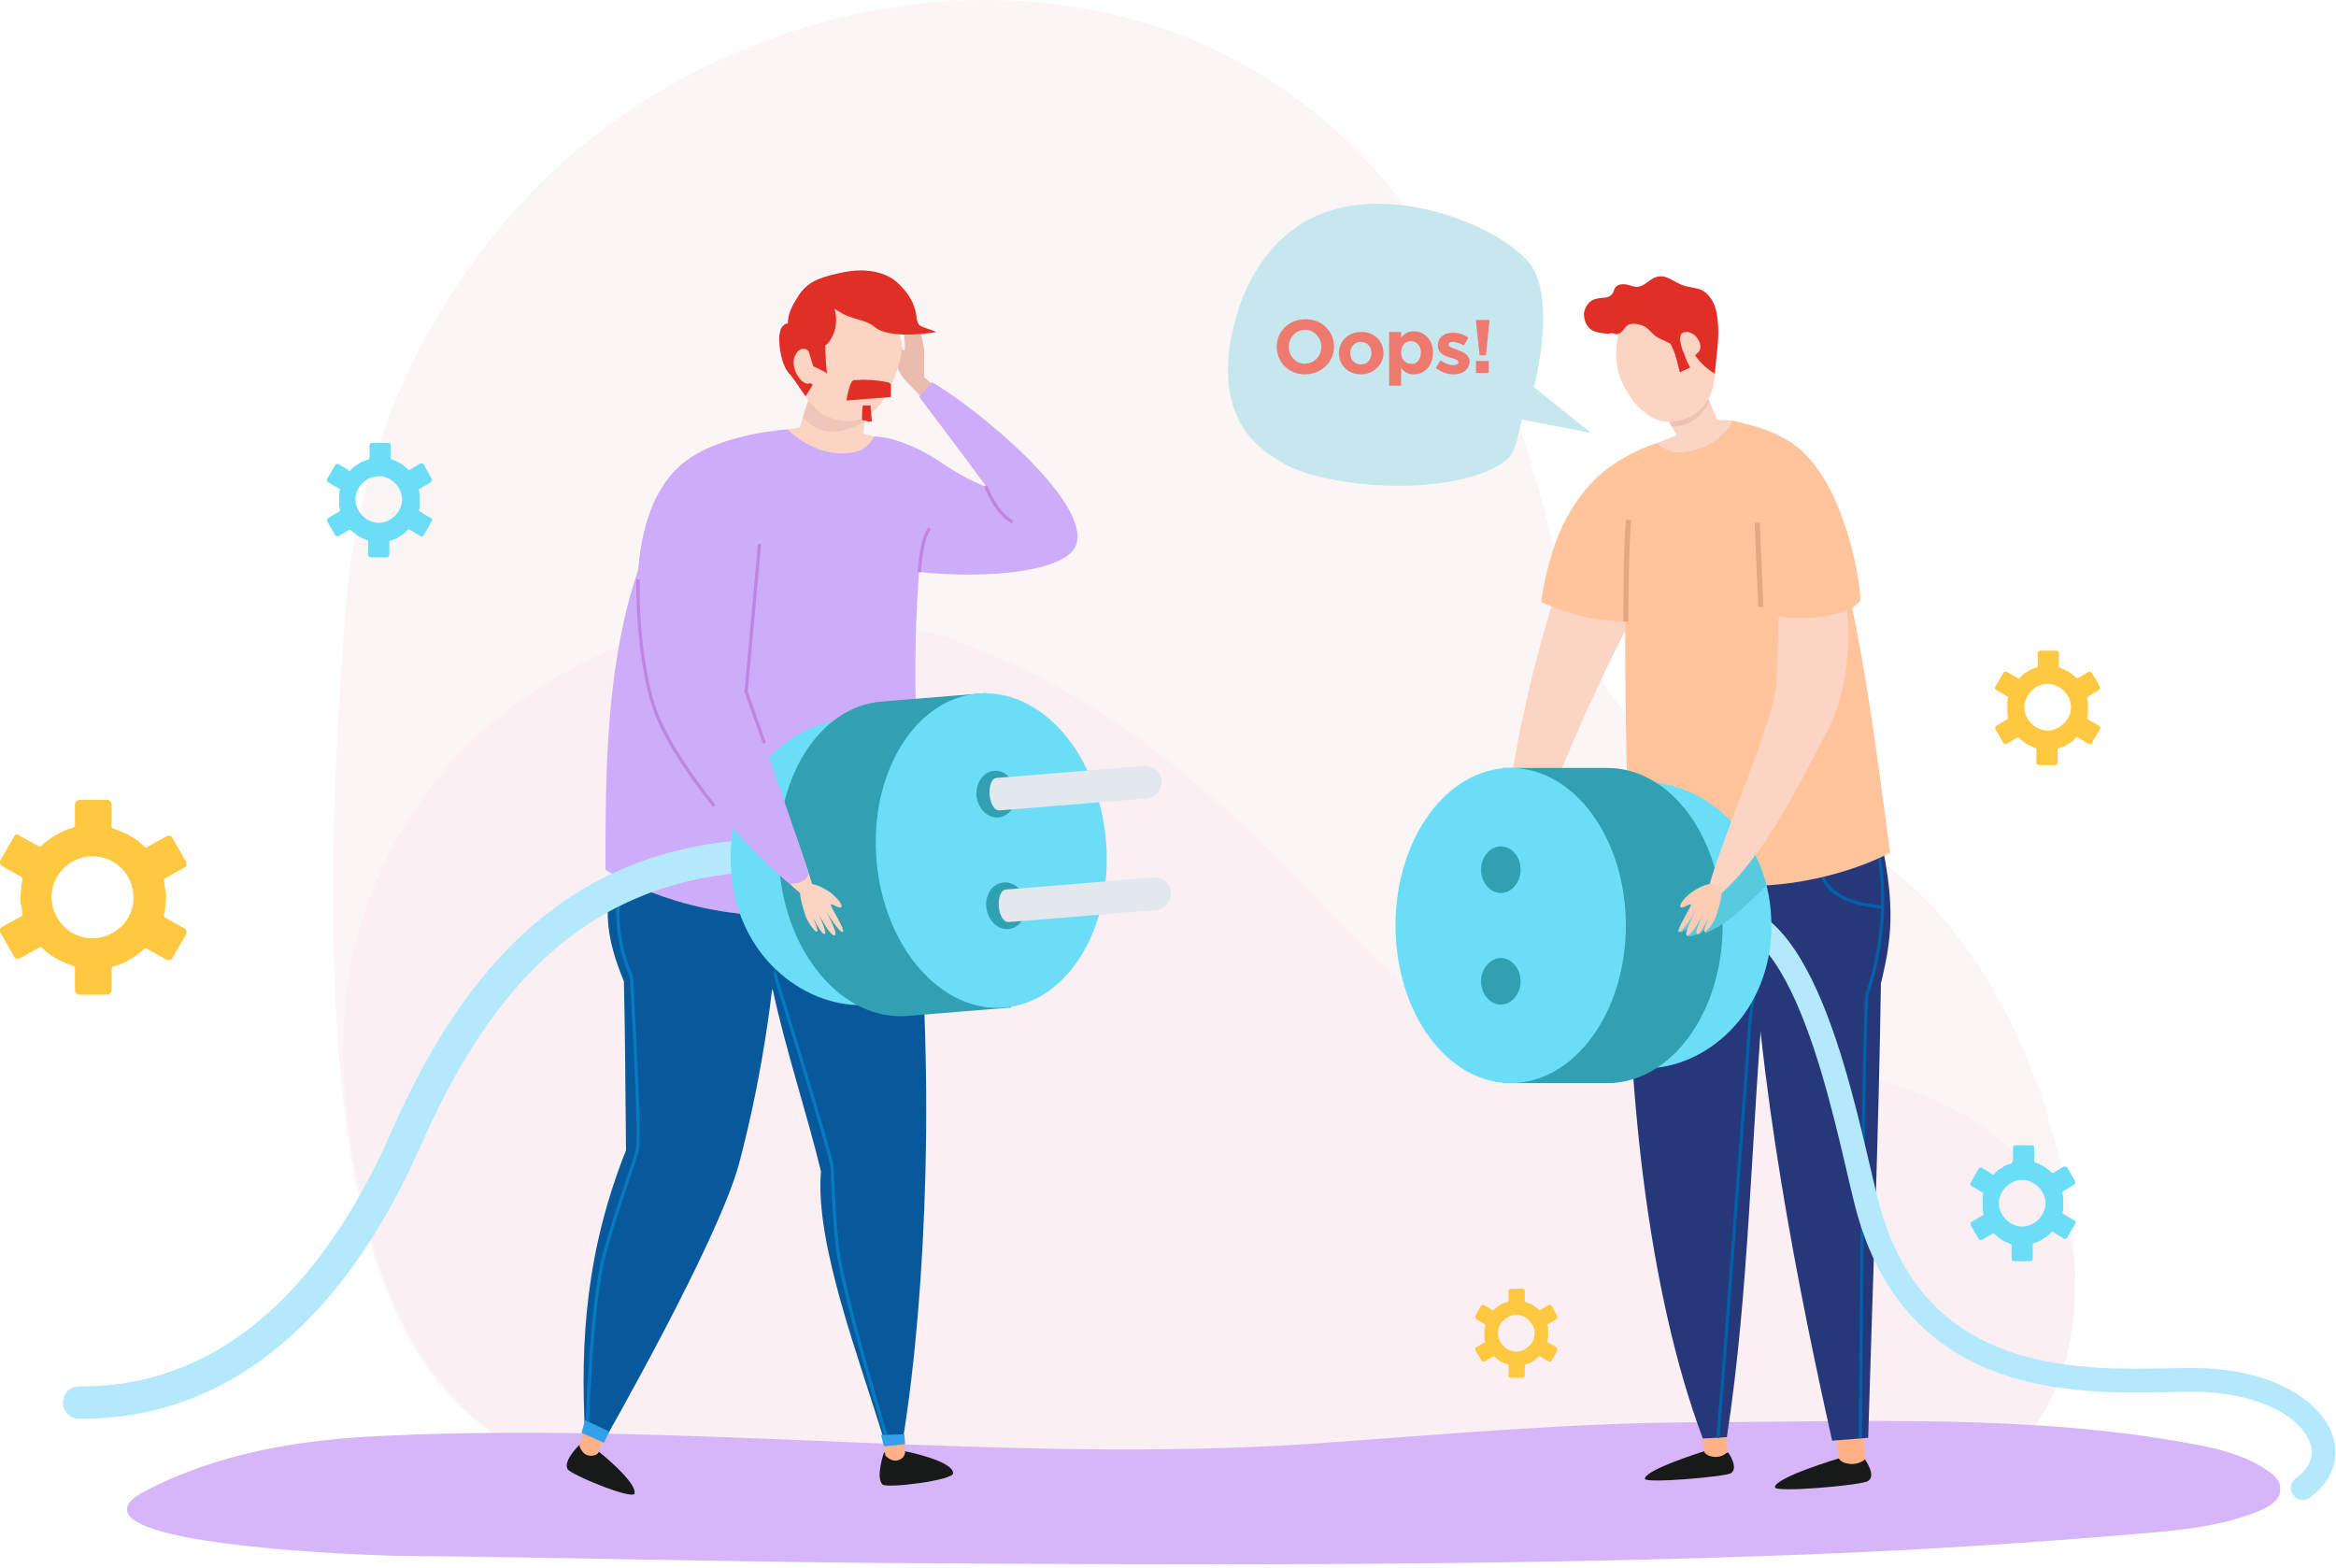 <svg width="298" height="200" viewBox="0 0 298 200" fill="none" xmlns="http://www.w3.org/2000/svg">
<path opacity="0.2" d="M264.64 160.877C263.649 142.67 254.636 119.775 239.492 109.59C230.119 103.28 218.22 101.116 209.748 93.455C201.815 86.334 199.652 75.337 197.128 65.512C191.991 45.592 182.706 25.762 166.301 13.232C135.565 -10.203 89.685 -0.649 65.258 27.294C53.179 41.085 45.607 58.662 44.165 76.87C42.543 97.781 41.551 118.873 43.715 139.785C44.436 146.726 45.788 154.298 48.131 161.419C50.114 167.097 52.728 172.506 56.334 177.012C61.923 183.412 68.322 186.387 73.099 187.738C73.46 187.829 73.82 187.919 74.181 188.009C76.705 188.549 79.319 188.73 81.932 188.91H198.661C209.027 188.91 219.301 188.91 229.667 188.91C233.363 188.91 237.059 188.91 240.755 188.91H250.669C250.939 188.91 251.211 188.91 251.481 188.91C252.112 188.82 252.833 188.64 253.374 188.369C255.177 187.648 256.528 186.116 257.7 184.584C262.838 178.184 264.731 171.153 264.64 163.942C264.731 162.951 264.731 161.959 264.64 160.877Z" fill="#EFD3CE"/>
<path opacity="0.2" d="M257.792 184.493C262.93 178.093 264.823 171.063 264.733 163.852C264.733 162.86 264.733 161.869 264.643 160.877C263.741 156.821 261.938 152.945 259.414 149.79C252.113 140.687 239.945 136.54 228.227 136.54C218.943 136.54 209.569 138.884 200.464 137.172C185.592 134.377 174.866 121.758 164.32 110.941C148.816 95.078 129.797 81.016 107.714 78.492C92.751 76.779 77.247 81.106 65.259 90.21C52.099 100.125 44.257 115.448 43.806 131.943C43.626 138.974 44.617 145.915 46.06 152.765C49.395 168.269 56.877 183.052 73.191 187.738C73.551 187.828 73.912 187.919 74.272 188.009C76.796 188.549 79.411 188.73 82.025 188.91H198.752C209.118 188.91 219.394 188.91 229.76 188.91C233.455 188.91 237.151 188.91 240.846 188.91H250.762C251.032 188.91 251.302 188.91 251.573 188.91C252.203 188.82 252.924 188.639 253.465 188.369C255.178 187.558 256.53 186.026 257.792 184.493Z" fill="#F5D5E7"/>
<path d="M290.508 188.731C290.237 188.28 289.787 187.92 289.335 187.649C286.452 185.576 282.576 184.675 278.88 184.044C258.96 180.437 237.778 181.339 217.496 181.43C200.911 181.43 184.417 182.962 167.831 184.134C128.351 186.837 88.78 181.339 49.21 183.142C38.394 183.592 27.938 185.305 18.564 190.172C17.753 190.623 16.941 191.075 16.491 191.705C12.705 197.203 46.506 198.376 50.653 198.466C70.843 198.646 91.034 199.187 111.225 199.367C151.065 199.637 190.997 199.817 230.747 198.285C244.718 197.744 258.689 196.843 272.571 195.671C277.888 195.221 283.207 194.77 288.074 192.787C289.426 192.246 290.868 191.345 290.868 190.172C290.958 189.452 290.778 189.091 290.508 188.731Z" fill="#D6B6F9"/>
<path d="M115.459 185.125C115.459 185.125 121.499 186.296 121.589 187.918C121.679 188.821 113.207 189.902 112.576 189.361C111.674 188.46 112.756 185.305 112.756 185.305L115.459 185.125Z" fill="#181919"/>
<path d="M115.011 180.708L115.462 185.305C115.462 185.305 115.372 186.117 114.471 186.297C113.66 186.478 112.939 185.667 112.939 185.667L112.217 179.897" fill="#FFB288"/>
<path d="M96.081 109.41C95.179 117.252 95.089 121.038 98.604 126.355C100.227 133.927 102.841 141.679 104.734 149.431C103.923 158.715 109.692 173.407 112.846 183.953L115.189 183.593C118.254 164.664 119.336 135.55 116.542 110.131" fill="#08599B"/>
<path d="M97.526 120.047C97.526 120.047 106.18 147.538 106.18 149.071C106.18 150.603 106.45 155.651 106.811 158.986C107.532 165.115 113.121 183.413 113.121 183.413" stroke="#067AC1" stroke-width="0.414"/>
<path d="M112.757 184.493L112.396 183.051L115.371 182.961L115.461 184.222L112.757 184.493Z" fill="#32A0EA"/>
<path d="M76.437 185.215C76.437 185.215 81.305 189.091 80.943 190.533C80.673 191.344 72.741 188.1 72.381 187.378C71.84 186.206 74.093 184.133 74.093 184.133L76.437 185.215Z" fill="#181919"/>
<path d="M77.608 181.339L76.345 185.305C76.345 185.305 75.985 185.846 75.084 185.666C74.182 185.485 73.912 184.403 73.912 184.403L75.354 179.446" fill="#FFB288"/>
<path d="M79.138 107.786C76.704 115.268 77.156 119.234 79.589 125.183C79.769 132.303 79.769 139.514 79.859 146.726C74.812 159.435 74.001 170.792 74.632 182.871L77.066 183.772C77.066 183.772 91.578 158.444 94.281 148.438C97.346 136.901 99.059 124.642 99.6 113.105" fill="#08599B"/>
<path d="M79.772 109.409C79.772 109.409 77.158 117.161 80.583 124.642C80.583 126.716 81.756 144.021 81.305 146.725C81.034 147.988 78.691 154.116 77.068 160.066C75.356 166.646 74.905 182.239 74.905 182.239" stroke="#067AC1" stroke-width="0.414"/>
<path d="M74.186 182.781L74.636 181.159L77.701 182.601L77.07 184.044L74.186 182.781Z" fill="#32A0EA"/>
<path d="M119.878 49.828L117.896 48.115C117.896 48.115 117.896 45.231 117.896 44.69C117.896 44.149 117.175 40.904 116.543 40.904C115.912 40.904 115.732 40.093 115.372 40.454C115.011 40.814 115.642 44.42 115.372 44.69C115.101 44.96 114.741 42.978 114.471 43.248C114.2 43.519 114.2 44.96 114.2 45.681C114.2 46.403 114.831 47.845 115.372 48.386C116.002 49.016 118.617 51.811 118.617 51.811L119.878 49.828Z" fill="#EABCB0"/>
<path d="M118.885 48.747L117.263 50.639C117.263 50.639 123.753 59.203 125.825 62.087C123.933 61.456 121.229 59.834 119.696 58.752C116.632 56.769 113.567 55.688 111.494 55.688C106.987 55.688 109.33 70.47 114.558 72.633C124.384 74.075 135.47 73.174 137.182 69.749C139.616 64.521 125.195 52.443 118.885 48.747Z" fill="#CDACF9"/>
<path d="M125.737 61.997C125.737 61.997 127 65.422 129.163 66.594" stroke="#BE86E2" stroke-width="0.414"/>
<path d="M88.782 59.564C77.064 72.814 77.244 95.438 77.244 110.943C77.244 110.943 85.897 116.802 99.057 116.802C112.308 116.802 117.715 113.557 117.715 113.557C118.076 97.963 115.282 91.202 117.896 65.333C117.896 65.333 113.659 55.688 111.407 55.688C109.153 55.688 100.409 54.787 100.409 54.787L88.782 59.564Z" fill="#CDACF9"/>
<path d="M117.266 72.994C117.266 72.994 117.536 68.488 118.618 67.405" stroke="#BE86E2" stroke-width="0.414"/>
<path d="M110.504 51.271L110.144 55.327L111.496 55.688C111.496 55.688 110.775 57.491 108.522 57.761C103.834 58.392 100.499 54.787 100.499 54.787L102.032 54.516L104.375 47.035" fill="#FCD4C3"/>
<path d="M103.113 109.139C77.424 107.787 62.46 121.038 51.824 145.195C38.033 176.563 18.744 178.996 10.091 178.905" stroke="#B4E8FD" stroke-width="4.141" stroke-linecap="round" stroke-linejoin="round"/>
<path d="M93.288 111.303C94.191 122.661 103.384 128.79 110.685 128.159L122.674 127.168L119.609 90.843L107.621 91.834C100.319 92.375 92.297 99.946 93.288 111.303Z" fill="#6BDDF7"/>
<path d="M99.418 110.762C100.319 121.849 107.62 130.232 115.732 129.601L128.982 128.519L125.737 88.408L112.487 89.49C104.375 90.12 98.516 99.675 99.418 110.762Z" fill="#30A0B2"/>
<path d="M128.123 128.532C136.21 127.858 142.016 118.343 141.094 107.281C140.17 96.218 132.867 87.797 124.781 88.471C116.695 89.146 110.888 98.661 111.811 109.724C112.734 120.785 120.037 129.207 128.123 128.532Z" fill="#6BDDF7"/>
<path d="M125.822 115.72C126.002 117.343 127.174 118.605 128.616 118.514C129.968 118.424 131.049 116.983 130.869 115.36C130.689 113.738 129.517 112.476 128.076 112.566C126.633 112.656 125.642 114.098 125.822 115.72Z" fill="#30A0B2"/>
<path d="M124.562 101.479C124.743 103.101 125.915 104.363 127.357 104.273C128.708 104.183 129.791 102.74 129.611 101.118C129.43 99.495 128.258 98.234 126.816 98.324C125.463 98.414 124.472 99.856 124.562 101.479Z" fill="#30A0B2"/>
<path d="M127.538 103.371C129.07 103.281 146.286 101.839 146.286 101.839C147.459 101.749 148.27 100.757 148.18 99.586C148.09 98.414 147.099 97.602 145.926 97.692C145.926 97.692 128.62 99.135 127.178 99.225C125.736 99.315 126.006 103.462 127.538 103.371Z" fill="#E2E8ED"/>
<path d="M128.712 117.613C130.244 117.522 147.46 116.08 147.46 116.08C148.633 115.99 149.444 114.998 149.353 113.827C149.263 112.654 148.271 111.843 147.1 111.934C147.1 111.934 129.793 113.375 128.351 113.465C126.909 113.557 127.179 117.703 128.712 117.613Z" fill="#E2E8ED"/>
<path d="M82.472 76.509C82.472 76.509 81.57 85.974 85.806 93.906C89.412 100.666 96.624 109.41 102.482 114.277L103.925 113.917C101.851 106.165 95.451 92.284 95.091 87.145C94.73 81.918 94.82 75.969 94.73 73.084" fill="#FCD4C3"/>
<path d="M100.408 54.787C100.408 54.787 92.205 55.238 87.428 58.843C79.226 65.063 80.848 81.648 83.192 89.76C85.536 97.872 97.073 110.041 100.769 112.745C101.399 112.745 103.203 112.565 103.112 111.213C101.039 104.903 95.18 88.228 95.18 88.228L96.082 65.784" fill="#CDACF9"/>
<path d="M103.38 112.745C104.281 112.835 105.093 113.286 105.904 113.826C106.625 114.367 107.436 115.268 107.346 115.629C107.256 116.08 106.175 115.268 105.994 115.358C105.814 115.539 107.887 118.603 107.526 118.874C107.166 119.144 105.364 116.26 105.364 116.26C105.364 116.26 107.076 119.234 106.445 119.324C105.904 119.415 104.371 116.531 104.371 116.531C104.371 116.531 105.634 119.054 105.183 119.144C104.733 119.234 103.56 116.711 103.56 116.711C103.56 116.711 104.552 118.874 104.191 118.874C104.011 118.874 103.02 117.792 102.659 116.531C102.299 115.268 101.848 114.097 102.209 113.106" fill="#FCD4C3"/>
<path d="M97.524 94.807C96.172 91.021 95.181 88.227 95.181 88.227L96.893 69.389" stroke="#BE86E2" stroke-width="0.414"/>
<path d="M81.39 73.897C81.3 79.034 81.931 85.344 83.283 89.76C84.455 93.636 87.7 98.504 91.125 102.83" stroke="#BE86E2" stroke-width="0.414"/>
<path d="M110.234 53.885L110.324 53.255C109.604 53.345 104.736 52.804 103.744 51.091H103.113L102.393 53.255C105.728 56.86 109.604 53.975 110.234 53.885Z" fill="#EFC6B9"/>
<path d="M101.857 45.053C102.397 41.988 104.56 37.662 108.527 38.113C111.05 38.383 112.943 40.185 114.385 42.169C115.467 43.7 115.197 45.143 114.025 48.388C113.484 49.74 112.763 51.093 111.772 52.174C111.41 52.535 111.14 52.805 110.78 52.985C108.617 54.338 105.462 53.706 103.749 51.814C102.037 50.1 101.406 47.397 101.857 45.053Z" fill="#FCD4C3"/>
<path d="M119.431 42.349C118.981 42.079 117.359 41.717 117.178 41.357C116.998 40.996 116.908 40.636 116.908 40.275C116.638 38.563 115.826 37.301 114.474 36.039C113.393 35.048 111.86 34.596 110.328 34.506C108.795 34.416 107.263 34.776 105.82 35.138C104.829 35.408 103.838 35.769 103.027 36.4C102.485 36.85 102.035 37.391 101.674 38.022C101.043 39.014 100.503 40.095 100.503 41.267C100.142 41.267 99.872 41.537 99.692 41.807C99.512 42.079 99.512 42.439 99.421 42.8C99.331 44.241 99.692 46.675 100.773 47.757C101.404 48.477 102.395 50.1 102.757 50.551C102.757 50.551 103.748 49.109 103.658 49.018C103.568 49.109 101.584 47.396 101.314 46.405C101.134 45.503 102.125 46.765 102.847 46.315C103.297 46.585 104.829 47.126 105.55 47.666C105.37 47.396 105.28 44.422 105.28 44.061C105.64 43.881 105.82 43.52 106.001 43.25C106.722 42.079 106.813 40.636 106.452 39.374C106.722 39.554 106.903 39.645 107.173 39.825C108.525 40.726 110.418 40.726 111.59 41.717C113.483 43.34 119.161 42.439 119.431 42.349Z" fill="#E02F27"/>
<path d="M103.206 44.962C103.116 44.601 102.664 44.421 102.304 44.511C101.944 44.601 101.673 44.872 101.493 45.232C100.412 47.034 103.116 50.73 104.107 47.937" fill="#FCD4C3"/>
<path d="M107.985 51.091C108.075 50.37 108.256 49.65 108.526 48.929C108.616 48.839 108.616 48.658 108.796 48.568C108.886 48.478 108.977 48.478 109.157 48.478C110.508 48.388 111.861 48.478 113.213 48.748C113.303 48.748 113.483 48.839 113.573 48.929C113.663 49.019 113.663 49.109 113.663 49.199C113.663 49.65 113.663 50.19 113.663 50.641" fill="#E02F27"/>
<path d="M111.23 53.794C110.87 53.794 110.508 53.704 110.148 53.614C110.058 53.614 109.968 53.524 109.968 53.524V53.434C109.968 52.893 109.968 52.352 110.058 51.811C110.058 51.721 110.058 51.721 110.148 51.721C110.148 51.721 110.238 51.721 110.328 51.721C110.599 51.721 110.779 51.721 111.05 51.721" fill="#E02F27"/>
<path d="M217.409 185.124C217.409 185.124 209.838 187.467 209.838 188.639C209.838 189.27 220.204 188.369 220.834 187.918C221.827 187.197 220.474 185.304 220.474 185.304L217.409 185.124Z" fill="#181919"/>
<path d="M216.961 181.88L217.411 185.215C217.411 185.215 217.682 185.755 218.673 185.846C219.754 185.936 220.386 185.215 220.386 185.215L220.026 180.979" fill="#FFB288"/>
<path d="M226.695 108.417C228.588 116.079 227.866 119.955 225.073 125.723C223.36 145.103 223.18 164.482 220.295 183.322L217.23 183.502C210.29 165.113 207.135 137.532 207.767 112.383" fill="#26387A"/>
<path d="M225.433 111.121C226.154 112.923 226.334 114.907 226.244 116.799C226.154 119.684 224.981 122.298 224.17 125.092C223.179 128.788 223.089 132.393 222.819 136.179C222.368 142.037 221.918 147.987 221.466 153.846C220.745 163.4 220.024 173.045 219.213 182.6C219.213 182.87 219.213 183.14 219.123 183.411" stroke="#0061A6" stroke-width="0.414"/>
<path d="M234.627 186.025C234.627 186.025 226.425 188.459 226.425 189.721C226.425 190.442 237.692 189.451 238.323 188.91C239.404 188.189 237.872 186.116 237.872 186.116L234.627 186.025Z" fill="#181919"/>
<path d="M234.086 182.6L234.627 186.116C234.627 186.116 234.897 186.656 236.069 186.747C237.241 186.837 237.962 186.116 237.962 186.116L237.601 181.699" fill="#FFB288"/>
<path d="M240.214 108.327C241.656 115.718 241.386 119.594 239.943 125.452C239.673 144.652 238.862 164.663 238.321 183.411L233.724 183.772C229.758 166.015 223.899 137.531 223.268 112.654" fill="#26387A"/>
<path d="M239.766 109.409C239.766 109.409 241.388 117.701 238.144 126.896C237.602 135.549 237.332 183.412 237.332 183.412" stroke="#0061A6" stroke-width="0.414"/>
<path d="M232.554 111.933C233.905 115.358 239.404 115.628 240.305 115.718" stroke="#0061A6" stroke-width="0.414"/>
<path d="M212.81 70.38C204.518 84.802 198.298 99.043 192.98 114.817L191.357 114.006C191.718 99.314 196.496 78.041 202.715 64.791" fill="#FCD4C3"/>
<path d="M211.463 56.498C211.463 56.498 208.849 57.219 205.875 59.202C202.991 61.095 200.917 63.889 199.385 66.954C197.942 70.019 197.132 73.354 196.591 76.779C196.591 76.779 200.106 78.491 204.072 79.032C208.038 79.573 212.274 79.032 212.274 79.032L213.897 57.76C213.897 57.76 212.454 57.669 211.463 56.498Z" fill="#FFC49C"/>
<path d="M207.675 64.879C206.954 80.474 207.494 96.427 207.855 111.571C207.855 111.571 212.271 113.013 222.908 113.013C233.544 113.013 241.115 108.777 241.115 108.777C239.043 93.182 236.789 74.344 231.741 61.544C231.741 61.544 226.062 53.973 220.474 53.612C219.392 53.522 218.221 54.063 217.138 54.694C216.327 55.145 212.722 56.227 212.722 56.227L207.675 64.879Z" fill="#FFC49C"/>
<path d="M207.766 66.323C207.405 69.298 207.405 79.303 207.405 79.303" stroke="#E2A881" stroke-width="0.655"/>
<path d="M218.403 116.799C230.301 114.365 235.349 142.398 238.054 153.215C244.453 178.903 268.609 176.02 279.696 176.02C294.119 176.02 300.428 185.033 293.758 189.811" stroke="#B4E8FD" stroke-width="3.039" stroke-linecap="round" stroke-linejoin="round"/>
<path d="M225.976 118.062C225.976 129.419 217.413 136.27 210.022 136.27H197.943V99.765H210.022C217.413 99.855 225.976 106.705 225.976 118.062Z" fill="#6BDDF7"/>
<path d="M219.755 118.062C219.755 129.149 213.175 138.162 205.062 138.162H191.723V97.961H205.062C213.175 97.961 219.755 106.975 219.755 118.062Z" fill="#30A0B2"/>
<path d="M222.731 107.064C219.846 111.03 217.052 114.996 214.348 118.962C214.708 118.872 215.069 118.692 215.34 118.421C215.34 118.692 214.888 119.232 215.25 119.413C215.7 119.593 216.151 119.142 216.601 119.232C217.052 119.142 217.412 118.602 217.683 118.331C217.503 118.602 217.503 118.872 217.503 119.052C220.477 117.881 223.091 115.176 225.344 112.923C224.804 110.76 223.902 108.777 222.731 107.064Z" fill="#57CADD"/>
<path d="M192.714 138.162C200.829 138.162 207.406 129.163 207.406 118.062C207.406 106.96 200.829 97.961 192.714 97.961C184.6 97.961 178.021 106.96 178.021 118.062C178.021 129.163 184.6 138.162 192.714 138.162Z" fill="#6BDDF7"/>
<path d="M193.981 125.183C193.981 126.805 192.809 128.156 191.457 128.156C190.105 128.156 188.933 126.805 188.933 125.183C188.933 123.56 190.105 122.208 191.457 122.208C192.809 122.208 193.981 123.56 193.981 125.183Z" fill="#30A0B2"/>
<path d="M193.981 110.941C193.981 112.563 192.809 113.915 191.457 113.915C190.105 113.915 188.933 112.563 188.933 110.941C188.933 109.318 190.105 107.966 191.457 107.966C192.809 107.966 193.981 109.228 193.981 110.941Z" fill="#30A0B2"/>
<path d="M235.436 76.239C235.436 76.239 237.15 85.794 232.913 93.635C229.307 100.396 224.98 109.41 219.212 114.277L217.77 113.917C219.843 106.165 226.243 92.284 226.603 87.145C226.964 81.918 226.874 75.969 226.964 73.084" fill="#FCD4C3"/>
<path d="M220.472 53.704C220.472 53.704 226.781 54.245 230.387 58.031C235.615 63.439 237.328 74.165 237.328 76.598C235.796 78.672 231.379 78.852 228.855 78.852C226.331 78.852 224.529 77.41 224.529 77.41L223.987 65.602" fill="#FFC49C"/>
<path d="M218.309 112.744C217.408 112.834 216.597 113.285 215.785 113.825C215.064 114.366 214.253 115.267 214.344 115.628C214.434 116.079 215.515 115.267 215.695 115.357C215.875 115.538 213.803 118.602 214.163 118.873C214.524 119.143 216.326 116.259 216.326 116.259C216.326 116.259 214.614 119.233 215.245 119.324C215.785 119.414 217.318 116.53 217.318 116.53C217.318 116.53 216.056 119.053 216.506 119.143C216.958 119.233 218.129 116.71 218.129 116.71C218.129 116.71 217.138 118.873 217.498 118.873C217.679 118.873 218.67 117.791 219.03 116.53C219.391 115.267 219.841 114.096 219.481 113.105" fill="#FCCCB4"/>
<path d="M224.172 66.685L224.622 77.411" stroke="#E2A881" stroke-width="0.655"/>
<path d="M219.033 53.524L217.951 50.91C217.771 51.361 217.5 51.901 217.14 52.262C216.239 53.434 214.706 54.155 213.174 54.245L213.895 55.507L211.461 56.498C211.461 56.498 212.633 58.031 214.886 57.67C219.574 57.04 221.016 53.705 221.016 53.705L219.033 53.524Z" fill="#FCD4C3"/>
<path d="M217.231 52.532C217.591 52.081 217.862 51.631 218.042 51.18L217.681 50.369C217.501 50.91 217.051 51.27 216.78 51.721C215.789 52.893 214.436 53.524 212.814 53.614L213.265 54.425C214.798 54.425 216.33 53.704 217.231 52.532Z" fill="#EDC3B4"/>
<path d="M218.488 45.141C217.767 42.346 215.513 38.38 211.818 39.191C209.474 39.643 206.86 40.544 206.409 42.797C205.688 46.854 206.77 48.926 208.303 51.09C208.843 51.901 210.015 52.892 210.917 53.343C213.079 54.425 215.964 53.524 217.406 51.721C218.849 49.827 219.029 47.304 218.488 45.141Z" fill="#FCD4C3"/>
<path d="M214.432 42.707C214.612 42.346 214.973 42.346 215.333 42.346C215.693 42.437 216.054 42.617 216.325 42.887C216.776 43.428 217.136 44.149 216.776 44.78C216.686 44.961 216.415 45.141 216.235 45.321C216.415 45.591 216.776 46.042 217.136 46.402C217.587 46.853 218.127 47.304 218.758 47.664C218.938 45.411 219.389 43.067 219.119 40.813C219.029 40.093 218.938 39.372 218.578 38.651C218.308 38.02 217.767 37.388 217.136 37.028C216.415 36.667 215.423 36.667 214.702 36.397C214.162 36.217 213.621 35.856 213.08 35.586C212.539 35.316 211.908 35.136 211.367 35.316C210.556 35.496 209.925 36.397 209.023 36.577C208.483 36.667 208.032 36.397 207.581 36.307C207.131 36.217 206.5 36.217 206.14 36.577C205.869 36.848 205.869 37.298 205.599 37.569C205.147 38.11 204.336 37.93 203.615 38.11C202.805 38.29 202.264 39.011 202.084 39.822C201.992 40.633 202.264 41.445 202.895 41.986C203.525 42.527 205.328 42.617 205.418 42.527C206.14 42.346 206.23 43.248 207.401 41.716C207.852 41.084 209.023 41.265 209.745 41.626C210.286 41.896 210.646 42.437 211.097 42.797C211.637 43.248 212.358 43.428 212.99 43.788C213.351 43.968 213.891 45.952 214.162 46.402C214.252 46.493 214.973 45.772 215.063 45.862C215.153 45.952 213.981 43.428 214.432 42.707Z" fill="#E02F27"/>
<path d="M213.35 43.789C214.161 46.763 214.251 47.575 214.341 47.485C215.063 47.123 215.603 46.943 215.603 46.853C215.423 46.492 215.063 45.952 214.792 44.961" fill="#E02F27"/>
<path fill-rule="evenodd" clip-rule="evenodd" d="M8.112 110.76C9.014 109.859 10.366 109.228 11.808 109.228C13.25 109.228 14.512 109.769 15.504 110.76C16.405 111.663 17.036 113.014 17.036 114.456C17.036 115.899 16.495 117.16 15.504 118.152C14.602 119.054 13.25 119.684 11.808 119.684C10.366 119.684 9.104 119.144 8.112 118.152C7.211 117.25 6.58 115.899 6.58 114.456C6.58 113.014 7.121 111.753 8.112 110.76ZM9.194 105.623C8.473 105.803 7.752 106.164 7.121 106.524C6.49 106.885 5.859 107.335 5.318 107.876C5.228 107.966 5.048 107.966 4.958 107.966L2.524 106.614C2.434 106.434 2.253 106.434 2.163 106.434C1.983 106.434 1.893 106.524 1.803 106.704L0.09 109.679C0 109.859 0 109.949 0 110.13C0 110.31 0.18 110.4 0.27 110.49L2.704 111.843C2.794 111.933 2.884 112.023 2.884 112.203C2.794 112.564 2.704 112.924 2.704 113.285C2.704 113.645 2.614 114.005 2.614 114.366C2.614 114.726 2.614 115.087 2.704 115.448C2.794 115.809 2.794 116.169 2.884 116.53C2.884 116.71 2.884 116.8 2.704 116.89L0.27 118.242C0.09 118.332 0 118.422 0 118.602C0 118.783 0 118.873 0.09 119.054L1.803 122.027C1.893 122.209 1.983 122.299 2.163 122.299C2.344 122.299 2.434 122.299 2.614 122.209L5.048 120.856C5.138 120.766 5.318 120.766 5.408 120.946C5.949 121.487 6.58 121.937 7.211 122.299C7.842 122.659 8.563 122.929 9.284 123.2C9.464 123.2 9.555 123.38 9.555 123.47V126.265C9.555 126.445 9.645 126.535 9.735 126.715C9.825 126.805 10.005 126.895 10.185 126.895H13.611C13.791 126.895 13.881 126.805 14.061 126.715C14.152 126.625 14.242 126.445 14.242 126.265V123.56C14.242 123.38 14.332 123.29 14.512 123.29C15.233 123.11 15.954 122.749 16.585 122.389C17.216 122.027 17.847 121.577 18.388 121.036C18.478 120.946 18.658 120.946 18.749 121.036L21.182 122.389C21.363 122.479 21.453 122.479 21.633 122.479C21.813 122.479 21.903 122.389 21.994 122.209L23.706 119.234C23.796 119.054 23.796 118.964 23.796 118.783C23.796 118.602 23.616 118.512 23.526 118.422L21.092 117.07C21.002 116.98 20.912 116.89 20.912 116.71C21.002 116.349 21.092 115.989 21.092 115.628C21.092 115.268 21.182 114.907 21.182 114.546C21.182 114.186 21.182 113.825 21.092 113.465C21.002 113.104 21.002 112.744 20.912 112.383C20.912 112.203 20.912 112.113 21.092 112.023L23.526 110.67C23.706 110.58 23.796 110.49 23.796 110.31C23.796 110.13 23.796 110.039 23.706 109.859L21.994 106.885C21.903 106.704 21.813 106.614 21.633 106.614C21.453 106.614 21.363 106.614 21.182 106.704L18.749 108.056C18.658 108.147 18.478 108.147 18.388 107.966C17.847 107.425 17.216 106.975 16.585 106.614C15.954 106.254 15.233 105.983 14.512 105.713C14.332 105.713 14.242 105.533 14.242 105.443V102.648C14.242 102.468 14.152 102.378 14.061 102.198C13.971 102.108 13.791 102.018 13.611 102.018H10.185C10.005 102.018 9.915 102.108 9.735 102.198C9.645 102.288 9.555 102.468 9.555 102.648V105.443C9.464 105.443 9.374 105.623 9.194 105.623Z" fill="#FFC840"/>
<path fill-rule="evenodd" clip-rule="evenodd" d="M46.243 61.635C46.784 61.095 47.505 60.734 48.317 60.734C49.128 60.734 49.849 61.095 50.39 61.635C50.931 62.177 51.291 62.898 51.291 63.709C51.291 64.52 50.931 65.241 50.39 65.782C49.849 66.323 49.128 66.684 48.317 66.684C47.505 66.684 46.784 66.323 46.243 65.782C45.703 65.241 45.342 64.52 45.342 63.709C45.342 62.898 45.703 62.177 46.243 61.635ZM46.874 58.661C46.424 58.752 46.063 58.932 45.703 59.202C45.342 59.383 44.981 59.653 44.711 60.013C44.621 60.103 44.531 60.103 44.531 60.013L43.179 59.202C43.089 59.202 42.998 59.112 42.908 59.202C42.818 59.202 42.728 59.292 42.728 59.383L41.736 61.095C41.646 61.185 41.646 61.275 41.736 61.365C41.736 61.455 41.827 61.545 41.917 61.545L43.269 62.357C43.359 62.357 43.359 62.447 43.359 62.538C43.269 62.718 43.269 62.988 43.269 63.168C43.269 63.349 43.269 63.619 43.269 63.799C43.269 63.979 43.269 64.25 43.269 64.43C43.269 64.61 43.359 64.88 43.359 65.061C43.359 65.151 43.359 65.241 43.269 65.241L41.917 66.053C41.827 66.143 41.736 66.143 41.736 66.233C41.736 66.323 41.736 66.413 41.736 66.503L42.728 68.216C42.818 68.306 42.818 68.396 42.908 68.396C42.998 68.396 43.089 68.396 43.179 68.396L44.531 67.585C44.621 67.585 44.711 67.585 44.711 67.585C44.981 67.855 45.342 68.125 45.703 68.396C46.063 68.576 46.424 68.756 46.874 68.936C46.965 68.936 46.965 69.026 46.965 69.117V70.74C46.965 70.83 46.965 70.92 47.055 71.01C47.145 71.1 47.235 71.1 47.325 71.1H49.308C49.398 71.1 49.488 71.1 49.578 71.01C49.669 70.92 49.669 70.83 49.669 70.74V69.117C49.669 69.026 49.759 68.936 49.849 68.936C50.3 68.846 50.66 68.666 51.021 68.396C51.381 68.216 51.742 67.945 52.012 67.585C52.102 67.495 52.193 67.495 52.283 67.585L53.635 68.396C53.725 68.486 53.815 68.486 53.905 68.396C53.995 68.396 54.085 68.306 54.085 68.216L55.077 66.503C55.167 66.413 55.167 66.323 55.077 66.233C55.077 66.143 54.987 66.053 54.897 66.053L53.544 65.241C53.454 65.241 53.454 65.151 53.454 65.061C53.544 64.88 53.544 64.61 53.544 64.43C53.544 64.25 53.544 63.979 53.544 63.799C53.544 63.619 53.544 63.349 53.544 63.168C53.544 62.988 53.454 62.718 53.454 62.538C53.454 62.447 53.454 62.357 53.544 62.357L54.897 61.545C54.987 61.455 55.077 61.455 55.077 61.365C55.077 61.275 55.077 61.185 55.077 61.095L54.085 59.292C53.995 59.202 53.995 59.112 53.905 59.112C53.815 59.112 53.725 59.112 53.635 59.112L52.283 59.923C52.193 59.923 52.102 59.923 52.102 59.923C51.832 59.653 51.471 59.383 51.111 59.112C50.75 58.932 50.39 58.752 49.939 58.571C49.849 58.571 49.849 58.48 49.849 58.39V56.858C49.849 56.768 49.849 56.678 49.759 56.588C49.669 56.498 49.578 56.498 49.488 56.498H47.505C47.415 56.498 47.325 56.498 47.235 56.588C47.145 56.678 47.145 56.768 47.145 56.858V58.48C47.055 58.571 46.965 58.661 46.874 58.661Z" fill="#6BDDF7"/>
<path fill-rule="evenodd" clip-rule="evenodd" d="M259.143 88.136C259.683 87.596 260.404 87.235 261.216 87.235C262.027 87.235 262.748 87.596 263.289 88.136C263.83 88.677 264.191 89.398 264.191 90.21C264.191 91.021 263.83 91.742 263.289 92.282C262.748 92.823 262.027 93.185 261.216 93.185C260.404 93.185 259.683 92.823 259.143 92.282C258.602 91.742 258.242 91.021 258.242 90.21C258.242 89.489 258.602 88.677 259.143 88.136ZM259.774 85.162C259.323 85.252 258.963 85.432 258.602 85.702C258.242 85.883 257.881 86.154 257.611 86.514C257.521 86.605 257.431 86.605 257.431 86.514L255.988 85.702C255.898 85.702 255.808 85.612 255.718 85.702C255.627 85.702 255.537 85.792 255.537 85.883L254.546 87.596C254.456 87.686 254.456 87.776 254.546 87.866C254.546 87.956 254.636 88.046 254.726 88.046L256.078 88.857C256.168 88.857 256.168 88.947 256.168 89.037C256.078 89.218 256.078 89.489 256.078 89.669C256.078 89.85 256.078 90.12 256.078 90.3C256.078 90.48 256.078 90.751 256.078 90.931C256.078 91.111 256.168 91.381 256.168 91.562C256.168 91.652 256.168 91.742 256.078 91.742L254.726 92.553C254.636 92.643 254.546 92.643 254.546 92.733C254.546 92.823 254.546 92.913 254.546 93.004L255.537 94.716C255.627 94.807 255.627 94.897 255.718 94.897C255.808 94.897 255.898 94.897 255.988 94.897L257.341 94.086C257.431 94.086 257.521 94.086 257.521 94.086C257.791 94.356 258.152 94.626 258.512 94.897C258.872 95.077 259.233 95.257 259.683 95.437C259.774 95.437 259.774 95.528 259.774 95.618V97.241C259.774 97.331 259.774 97.421 259.864 97.511C259.954 97.601 260.044 97.601 260.134 97.601H262.117C262.208 97.601 262.298 97.601 262.388 97.511C262.478 97.421 262.478 97.331 262.478 97.241V95.618C262.478 95.528 262.568 95.437 262.658 95.437C263.109 95.347 263.469 95.167 263.83 94.897C264.191 94.716 264.551 94.446 264.822 94.086C264.912 93.996 265.002 93.996 265.092 94.086L266.444 94.897C266.534 94.987 266.624 94.987 266.714 94.897C266.804 94.897 266.894 94.807 266.894 94.716L267.887 93.004C267.977 92.913 267.977 92.823 267.887 92.733C267.887 92.643 267.797 92.553 267.706 92.553L266.354 91.742C266.264 91.742 266.264 91.652 266.264 91.562C266.354 91.381 266.354 91.111 266.354 90.931C266.354 90.751 266.354 90.48 266.354 90.3C266.354 90.12 266.354 89.85 266.354 89.669C266.354 89.489 266.264 89.218 266.264 89.037C266.264 88.947 266.264 88.857 266.354 88.857L267.706 88.046C267.797 87.956 267.887 87.956 267.887 87.866C267.887 87.776 267.887 87.686 267.887 87.596L266.894 85.883C266.804 85.792 266.804 85.702 266.714 85.702C266.624 85.702 266.534 85.702 266.444 85.702L265.092 86.514C265.002 86.514 264.912 86.514 264.912 86.514C264.642 86.244 264.281 85.974 263.92 85.702C263.559 85.522 263.199 85.342 262.748 85.162C262.658 85.162 262.658 85.072 262.658 84.981V83.359C262.658 83.269 262.658 83.179 262.568 83.089C262.478 82.999 262.388 82.999 262.298 82.999H260.314C260.224 82.999 260.134 82.999 260.044 83.089C259.954 83.179 259.954 83.269 259.954 83.359V84.981C259.864 85.072 259.864 85.162 259.774 85.162Z" fill="#FFC840"/>
<path fill-rule="evenodd" clip-rule="evenodd" d="M191.811 168.449C192.261 167.998 192.802 167.728 193.433 167.728C194.064 167.728 194.695 167.998 195.056 168.449C195.506 168.899 195.776 169.44 195.776 170.071C195.776 170.701 195.506 171.333 195.056 171.694C194.605 172.144 194.064 172.414 193.433 172.414C192.802 172.414 192.171 172.144 191.811 171.694C191.36 171.243 191.09 170.701 191.09 170.071C191.09 169.44 191.36 168.809 191.811 168.449ZM192.261 166.105C191.901 166.195 191.63 166.285 191.36 166.465C191.09 166.645 190.819 166.826 190.549 167.096C190.459 167.186 190.459 167.186 190.368 167.096L189.286 166.465C189.196 166.465 189.196 166.465 189.106 166.465C189.016 166.465 189.016 166.555 188.926 166.555L188.205 167.908C188.205 167.998 188.205 168.088 188.205 168.088C188.205 168.178 188.295 168.178 188.295 168.268L189.377 168.899C189.467 168.899 189.467 168.989 189.467 169.079C189.467 169.26 189.377 169.44 189.377 169.53C189.377 169.71 189.377 169.89 189.377 170.071C189.377 170.251 189.377 170.431 189.377 170.611C189.377 170.792 189.467 170.972 189.467 171.063C189.467 171.153 189.467 171.153 189.377 171.243L188.295 171.874C188.205 171.874 188.205 171.964 188.205 172.054C188.205 172.144 188.205 172.234 188.205 172.234L189.016 173.586C189.016 173.676 189.106 173.676 189.196 173.676C189.286 173.676 189.377 173.676 189.377 173.676L190.459 173.045C190.549 173.045 190.549 173.045 190.639 173.045C190.909 173.316 191.18 173.496 191.45 173.676C191.72 173.856 192.081 173.946 192.351 174.036C192.441 174.036 192.441 174.127 192.441 174.217V175.479C192.441 175.569 192.441 175.66 192.531 175.66C192.622 175.75 192.622 175.75 192.712 175.75H194.245C194.335 175.75 194.425 175.75 194.425 175.66C194.515 175.569 194.515 175.569 194.515 175.479V174.217C194.515 174.127 194.605 174.127 194.605 174.036C194.965 173.946 195.236 173.856 195.506 173.676C195.776 173.496 196.047 173.316 196.317 173.045C196.407 172.955 196.407 172.955 196.497 173.045L197.58 173.676C197.67 173.676 197.76 173.676 197.76 173.676C197.85 173.676 197.85 173.586 197.94 173.586L198.661 172.234C198.661 172.144 198.661 172.054 198.661 172.054C198.661 171.964 198.571 171.964 198.571 171.874L197.49 171.243C197.398 171.243 197.398 171.153 197.398 171.063C197.398 170.882 197.49 170.701 197.49 170.611C197.49 170.431 197.49 170.251 197.49 170.071C197.49 169.89 197.49 169.71 197.49 169.53C197.49 169.35 197.398 169.17 197.398 169.079C197.398 168.989 197.398 168.989 197.49 168.899L198.571 168.268C198.661 168.268 198.661 168.178 198.661 168.088C198.661 167.998 198.661 167.908 198.661 167.908L197.94 166.555C197.94 166.465 197.85 166.465 197.76 166.465C197.67 166.465 197.58 166.465 197.58 166.465L196.497 167.096C196.407 167.096 196.407 167.096 196.317 167.096C196.047 166.826 195.776 166.645 195.506 166.465C195.236 166.285 194.875 166.195 194.605 166.105C194.515 166.105 194.515 166.015 194.515 165.924V164.663C194.515 164.573 194.515 164.483 194.425 164.483C194.335 164.393 194.335 164.393 194.245 164.393H192.712C192.622 164.393 192.531 164.393 192.531 164.483C192.441 164.573 192.441 164.573 192.441 164.663V165.924C192.441 166.015 192.351 166.105 192.261 166.105Z" fill="#FFC840"/>
<path fill-rule="evenodd" clip-rule="evenodd" d="M255.897 151.413C256.438 150.873 257.159 150.511 257.97 150.511C258.782 150.511 259.503 150.873 260.044 151.413C260.584 151.954 260.945 152.675 260.945 153.486C260.945 154.298 260.584 155.019 260.044 155.559C259.503 156.1 258.782 156.461 257.97 156.461C257.159 156.461 256.438 156.1 255.897 155.559C255.357 155.019 254.995 154.298 254.995 153.486C254.995 152.675 255.357 151.954 255.897 151.413ZM256.528 148.439C256.078 148.529 255.717 148.709 255.357 148.979C254.995 149.16 254.635 149.43 254.365 149.79C254.274 149.88 254.184 149.88 254.184 149.79L252.833 148.979C252.743 148.979 252.652 148.889 252.562 148.979C252.472 148.979 252.382 149.069 252.382 149.16L251.39 150.873C251.3 150.963 251.3 151.053 251.39 151.143C251.39 151.233 251.48 151.323 251.571 151.323L252.923 152.134C253.013 152.134 253.013 152.224 253.013 152.314C252.923 152.495 252.923 152.765 252.923 152.945C252.923 153.125 252.923 153.396 252.923 153.576C252.923 153.756 252.923 154.027 252.923 154.208C252.923 154.388 253.013 154.658 253.013 154.839C253.013 154.929 253.013 155.019 252.923 155.019L251.571 155.83C251.48 155.92 251.39 155.92 251.39 156.01C251.39 156.1 251.39 156.19 251.39 156.28L252.382 157.993C252.472 158.084 252.472 158.174 252.562 158.174C252.652 158.174 252.743 158.174 252.833 158.174L254.184 157.362C254.274 157.362 254.365 157.362 254.365 157.362C254.635 157.632 254.995 157.903 255.357 158.174C255.717 158.354 256.078 158.534 256.528 158.714C256.618 158.714 256.618 158.804 256.618 158.895V160.517C256.618 160.607 256.618 160.697 256.708 160.787C256.799 160.877 256.889 160.877 256.979 160.877H258.962C259.052 160.877 259.143 160.877 259.233 160.787C259.323 160.697 259.323 160.607 259.323 160.517V158.714C259.323 158.624 259.413 158.534 259.503 158.534C259.953 158.444 260.314 158.264 260.674 157.993C261.035 157.813 261.395 157.542 261.666 157.181C261.756 157.091 261.846 157.091 261.936 157.181L263.289 157.993C263.379 158.084 263.469 158.084 263.559 157.993C263.649 157.993 263.739 157.903 263.739 157.813L264.73 156.1C264.82 156.01 264.82 155.92 264.73 155.83C264.73 155.74 264.64 155.65 264.55 155.65L263.198 154.839C263.108 154.839 263.108 154.748 263.108 154.658C263.198 154.478 263.198 154.208 263.198 154.027C263.198 153.846 263.198 153.576 263.198 153.396C263.198 153.216 263.198 152.945 263.198 152.765C263.198 152.585 263.108 152.314 263.108 152.134C263.108 152.044 263.108 151.954 263.198 151.954L264.55 151.143C264.64 151.053 264.73 151.053 264.73 150.963C264.73 150.873 264.73 150.783 264.73 150.692L263.739 148.979C263.649 148.889 263.649 148.799 263.559 148.799C263.469 148.799 263.379 148.799 263.289 148.799L261.936 149.61C261.846 149.61 261.756 149.61 261.756 149.61C261.485 149.34 261.125 149.069 260.764 148.799C260.404 148.619 260.044 148.439 259.593 148.258C259.503 148.258 259.503 148.168 259.503 148.078V146.455C259.503 146.365 259.503 146.275 259.413 146.185C259.323 146.095 259.233 146.095 259.143 146.095H257.159C257.069 146.095 256.979 146.095 256.889 146.185C256.799 146.275 256.799 146.365 256.799 146.455V148.078C256.618 148.349 256.618 148.439 256.528 148.439Z" fill="#6BDDF7"/>
<path d="M202.988 55.235L195.687 49.376C195.687 49.376 198.932 37.208 194.604 32.972C192.261 30.718 189.377 29.186 186.312 28.014C179.552 25.491 171.53 24.859 165.58 28.826C161.164 31.799 158.46 36.757 157.288 41.985C156.206 46.492 156.296 51.72 159.18 55.416C160.443 57.038 162.245 58.3 164.048 59.291C169.817 62.356 185.141 63.437 191.72 59.021C193.523 57.759 193.433 56.136 194.154 53.523L202.988 55.235Z" fill="#C7E7EF"/>
<path d="M166.482 47.754C164.409 47.754 162.877 46.222 162.877 44.239C162.877 42.255 164.409 40.724 166.573 40.724C168.646 40.724 170.178 42.255 170.178 44.239C170.178 46.132 168.556 47.754 166.482 47.754ZM168.556 44.239C168.556 43.068 167.654 42.075 166.482 42.075C165.311 42.075 164.409 43.068 164.409 44.239C164.409 45.41 165.311 46.403 166.482 46.403C167.744 46.313 168.556 45.41 168.556 44.239Z" fill="#EE796E"/>
<path d="M173.603 47.754C171.98 47.754 170.809 46.582 170.809 45.05C170.809 43.517 171.98 42.346 173.693 42.346C175.315 42.346 176.487 43.517 176.487 45.05C176.487 46.492 175.225 47.754 173.603 47.754ZM174.955 45.05C174.955 44.239 174.414 43.607 173.603 43.607C172.791 43.607 172.25 44.239 172.25 45.05C172.25 45.861 172.791 46.492 173.603 46.492C174.504 46.492 174.955 45.771 174.955 45.05Z" fill="#EE796E"/>
<path d="M180.362 47.754C179.551 47.754 179.1 47.393 178.74 46.943V49.196H177.207V42.345H178.74V43.067C179.1 42.615 179.641 42.255 180.362 42.255C181.624 42.255 182.796 43.247 182.796 44.959C182.796 46.763 181.624 47.754 180.362 47.754ZM181.264 44.959C181.264 44.058 180.632 43.517 180.001 43.517C179.281 43.517 178.74 44.058 178.74 44.959C178.74 45.86 179.281 46.401 180.001 46.401C180.722 46.491 181.264 45.86 181.264 44.959Z" fill="#EE796E"/>
<path d="M185.41 47.754C184.688 47.754 183.877 47.484 183.156 46.943L183.787 45.952C184.328 46.402 184.958 46.583 185.41 46.583C185.861 46.583 186.041 46.402 186.041 46.222C186.041 45.862 185.5 45.772 184.958 45.591C184.238 45.411 183.427 45.051 183.427 44.059C183.427 42.977 184.328 42.437 185.32 42.437C185.951 42.437 186.672 42.617 187.302 43.067L186.762 44.059C186.221 43.788 185.68 43.608 185.32 43.608C184.958 43.608 184.778 43.788 184.778 43.968C184.778 44.239 185.32 44.42 185.861 44.6C186.581 44.87 187.483 45.231 187.483 46.132C187.392 47.213 186.581 47.754 185.41 47.754Z" fill="#EE796E"/>
<path d="M190.008 40.813V40.994L189.557 45.32H188.746L188.296 40.994V40.813H190.008ZM188.296 47.664V46.041H189.918V47.574H188.296V47.664Z" fill="#EE796E"/>
</svg>
